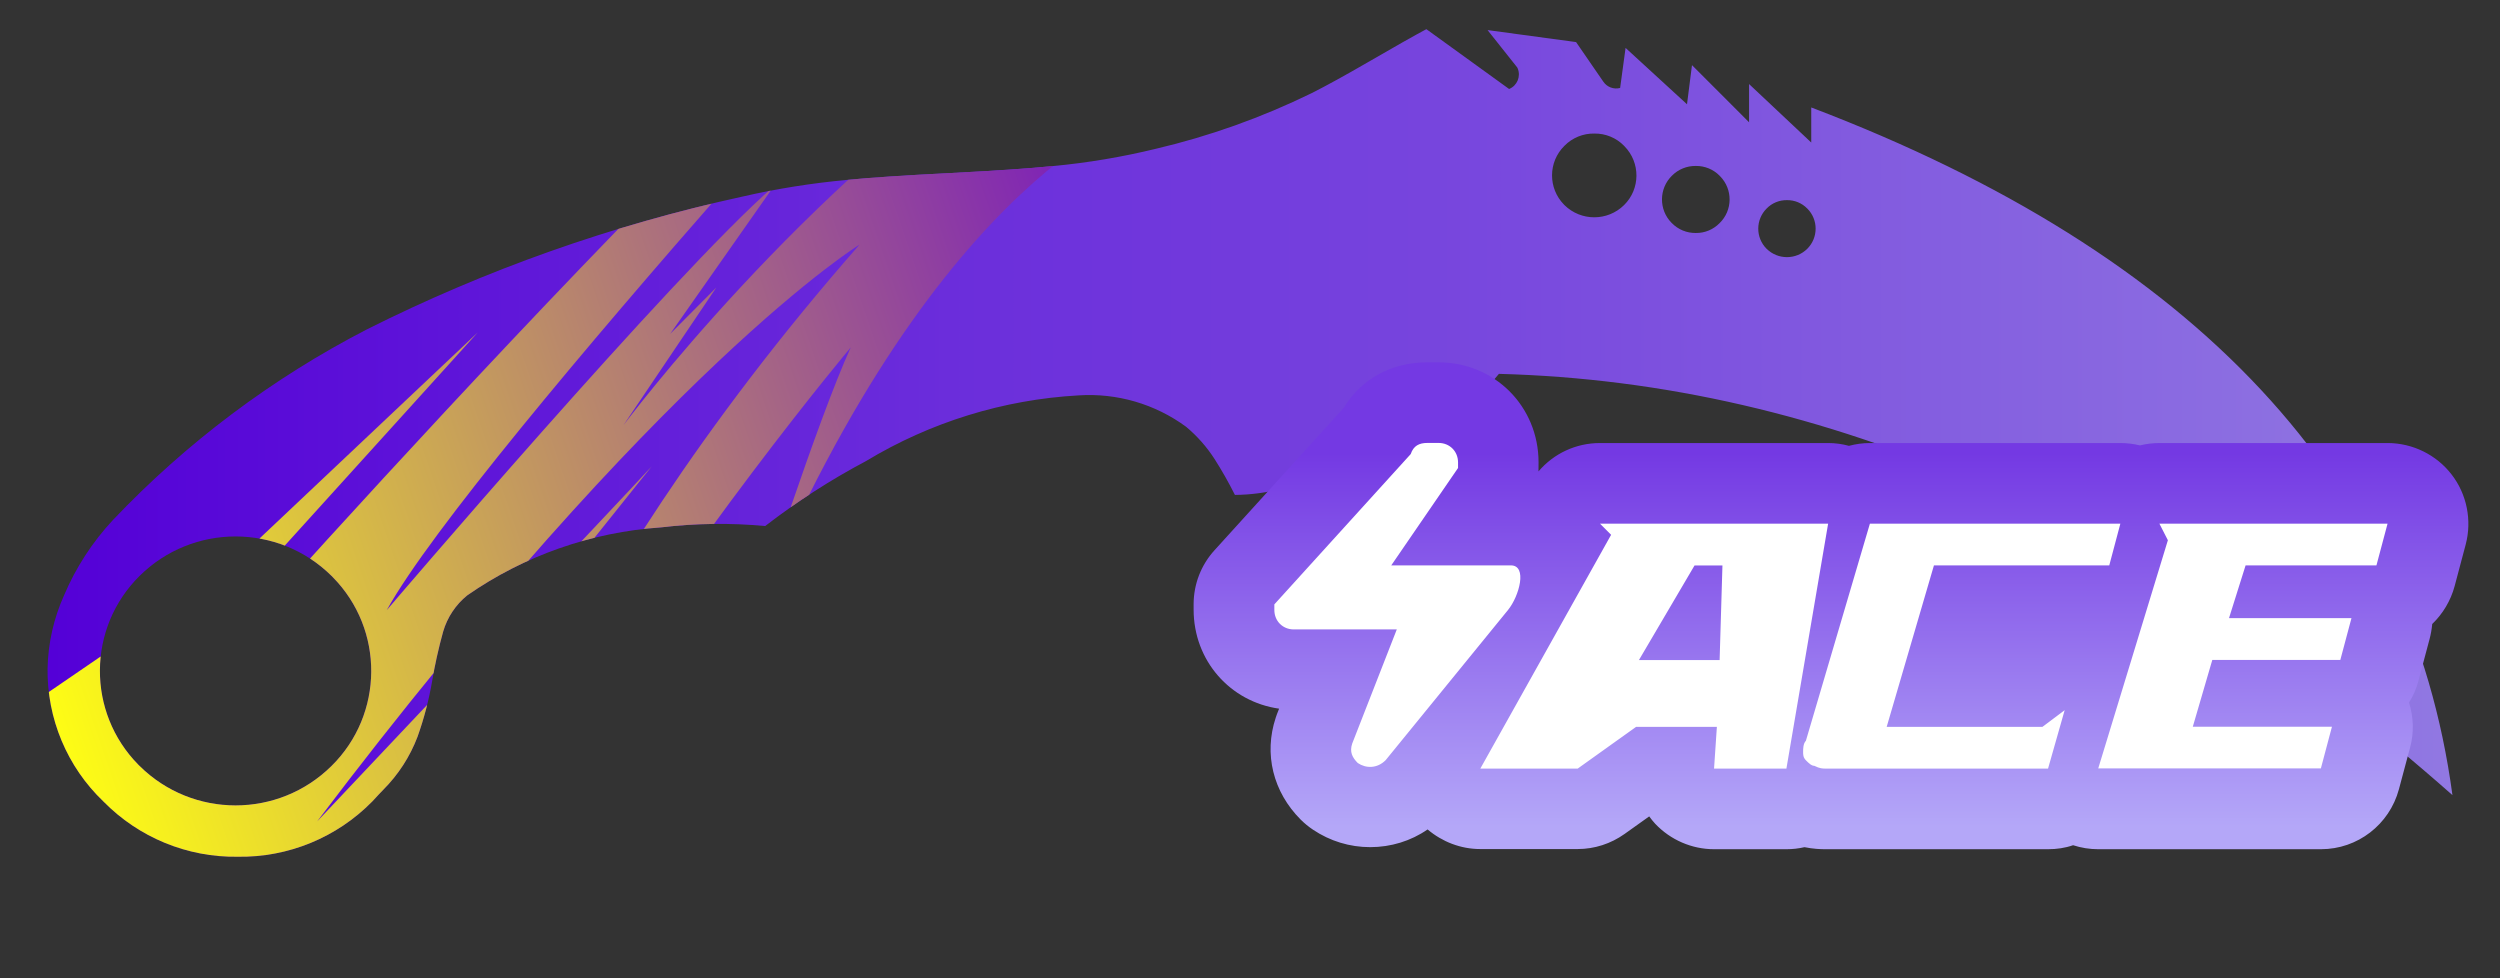 <?xml version="1.0" encoding="utf-8"?>
<!-- Generator: Adobe Illustrator 16.0.0, SVG Export Plug-In . SVG Version: 6.00 Build 0)  -->
<!DOCTYPE svg PUBLIC "-//W3C//DTD SVG 1.1//EN" "http://www.w3.org/Graphics/SVG/1.1/DTD/svg11.dtd">
<svg version="1.1" id="case1" xmlns="http://www.w3.org/2000/svg" xmlns:xlink="http://www.w3.org/1999/xlink" x="0px" y="0px"
	 width="92px" height="36px" viewBox="0 0 92 36" enable-background="new 0 0 92 36" xml:space="preserve">
<rect x="0" y="0" width="92" height="36" fill="#333333" stroke="none"/>
<linearGradient id="knife_widowmaker_2_" gradientUnits="userSpaceOnUse" x1="1.75" y1="16.301" x2="90.25" y2="16.301">
	<stop  offset="0" style="stop-color:#5400D7"/>
	<stop  offset="1" style="stop-color:#9178E2"/>
</linearGradient>
<path id="knife_widowmaker" fill="url(#knife_widowmaker_2_)" d="M12.199,28.188c1.932-1.905,1.952-5.021,0.044-6.951
	c-0.015-0.014-0.029-0.027-0.044-0.045c-1.956-1.934-5.104-1.934-7.06,0c-1.932,1.908-1.952,5.021-0.044,6.953
	c0.015,0.017,0.029,0.028,0.044,0.043C7.094,30.122,10.243,30.122,12.199,28.188z M65.759,7.365
	c-0.28-0.004-0.552,0.107-0.747,0.309c-0.41,0.408-0.41,1.071-0.003,1.48c0.001,0,0.001,0.001,0.003,0.002
	c0.415,0.409,1.081,0.409,1.495,0c0.41-0.409,0.411-1.071,0.003-1.48c-0.001-0.001-0.002-0.001-0.003-0.002
	C66.311,7.473,66.041,7.361,65.759,7.365z M62.406,6.107c-0.331-0.005-0.648,0.125-0.881,0.361
	c-0.481,0.475-0.486,1.251-0.012,1.732c0.004,0.004,0.008,0.008,0.012,0.011c0.23,0.236,0.55,0.368,0.881,0.363
	c0.328,0.005,0.646-0.127,0.876-0.364c0.481-0.468,0.491-1.238,0.022-1.72c-0.009-0.008-0.016-0.016-0.022-0.023
	C63.052,6.232,62.734,6.102,62.406,6.107z M58.67,4.915c-0.412-0.007-0.811,0.156-1.1,0.452c-0.603,0.595-0.606,1.564-0.012,2.166
	c0.004,0.004,0.008,0.008,0.012,0.013c0.609,0.601,1.589,0.601,2.197,0c0.602-0.594,0.605-1.563,0.012-2.166
	c-0.004-0.004-0.008-0.008-0.012-0.013C59.479,5.071,59.083,4.908,58.67,4.915z M27.324,7.234c1.269-0.291,2.555-0.495,3.851-0.614
	c0.833-0.083,2.099-0.167,3.801-0.252c1.663-0.085,2.922-0.17,3.777-0.257c1.272-0.12,2.535-0.332,3.776-0.634
	c1.984-0.466,3.909-1.154,5.741-2.05c0.531-0.268,1.221-0.646,2.063-1.134c1.009-0.585,1.729-0.991,2.157-1.22l3.045,2.202
	c0.297-0.121,0.438-0.46,0.316-0.757c-0.006-0.013-0.012-0.025-0.019-0.038l-1.09-1.373l3.258,0.442l1.002,1.456
	c0.136,0.201,0.384,0.294,0.619,0.232l0.2-1.474l2.261,2.074l0.183-1.44L64.366,4.5V3.093l2.288,2.152V3.954
	c14.184,5.4,22.05,13.835,23.596,25.306C78.906,19.243,67.21,14.076,55.16,13.758l-0.358,0.422l-2.204,0.273
	c-2.373,2.486-4.758,3.74-7.153,3.76c-0.229-0.457-0.481-0.901-0.756-1.332c-0.286-0.442-0.637-0.838-1.041-1.176
	c-1.143-0.839-2.544-1.248-3.958-1.155c-2.765,0.155-5.449,0.985-7.82,2.417c-1.302,0.69-2.543,1.49-3.711,2.391
	c-1.278-0.119-2.565-0.103-3.84,0.05c-2.558,0.176-5.021,1.038-7.126,2.503c-0.424,0.344-0.732,0.809-0.885,1.333
	c-0.167,0.604-0.304,1.215-0.408,1.834c-0.119,0.692-0.298,1.374-0.535,2.036c-0.278,0.732-0.709,1.398-1.264,1.953
	c-0.095,0.098-0.224,0.233-0.399,0.425c-1.3,1.327-3.09,2.065-4.949,2.036c-1.859,0.029-3.647-0.707-4.948-2.034
	c-1.338-1.276-2.082-3.058-2.054-4.904c0.02-0.924,0.226-1.835,0.605-2.679c0.435-1.026,1.046-1.969,1.809-2.784
	c2.696-2.837,5.848-5.203,9.325-7C17.879,9.923,22.526,8.281,27.324,7.234z"/>
<linearGradient id="SVGID_1_" gradientUnits="userSpaceOnUse" x1="442.342" y1="-259.267" x2="442.342" y2="-273.017" gradientTransform="matrix(1 0 0 -1 -374.96 -242.6)">
	<stop  offset="0" style="stop-color:#7439E3"/>
	<stop  offset="1" style="stop-color:#B4A7F8"/>
</linearGradient>
<path fill="url(#SVGID_1_)" d="M77.212,31.251c-0.313,0-0.625-0.05-0.922-0.147c-0.298,0.104-0.608,0.147-0.922,0.147h-8.193
	c-0.185,0-0.442-0.009-0.771-0.075c-0.217,0.051-0.438,0.075-0.663,0.075h-2.664c-0.816,0-1.604-0.342-2.166-0.937
	c-0.078-0.086-0.15-0.174-0.22-0.271l-0.909,0.648c-0.503,0.357-1.101,0.554-1.726,0.554h-3.584c-0.717,0-1.402-0.269-1.937-0.722
	c-0.614,0.427-1.353,0.652-2.112,0.652c-0.75,0-1.479-0.222-2.104-0.642c-0.164-0.11-0.315-0.233-0.452-0.37
	c-1.021-1.021-1.363-2.423-0.92-3.753l0.044-0.128l0.08-0.203c-1.801-0.254-3.146-1.766-3.146-3.646V22.24
	c0-0.741,0.274-1.45,0.773-1.996l4.748-5.232c0.646-1.069,1.762-1.679,3.079-1.679h0.41c2.064,0,3.684,1.618,3.684,3.684
	c0,0-0.001,0.289-0.003,0.331c0.555-0.653,1.372-1.044,2.26-1.044h8.397c0.262,0,0.519,0.034,0.769,0.103
	c0.25-0.067,0.508-0.103,0.771-0.103h9.219c0.242,0,0.48,0.029,0.718,0.087c0.231-0.058,0.478-0.087,0.72-0.087h8.396
	c0.917,0,1.797,0.433,2.354,1.159c0.563,0.726,0.752,1.689,0.518,2.573l-0.407,1.532c-0.146,0.541-0.435,1.02-0.825,1.395
	c-0.018,0.188-0.049,0.372-0.098,0.555l-0.41,1.537c-0.072,0.282-0.189,0.551-0.346,0.799c0.168,0.533,0.188,1.109,0.039,1.656
	l-0.412,1.539c-0.35,1.297-1.521,2.202-2.866,2.202H77.212z"/>
<path id="ACE" fill="#FFFFFF" d="M51.402,23.163h-3.789c-0.409,0-0.717-0.308-0.717-0.718c0-0.104,0-0.104,0-0.204l5.018-5.531
	c0.104-0.307,0.311-0.41,0.615-0.41h0.41c0.408,0,0.717,0.308,0.717,0.717c0,0.102,0,0.205,0,0.205l-2.458,3.584H55.6
	c0.615,0,0.312,1.127-0.103,1.639l-4.507,5.531c-0.309,0.308-0.717,0.308-1.023,0.104c-0.205-0.206-0.309-0.41-0.205-0.719
	L51.402,23.163L51.402,23.163L51.402,23.163z M58.88,19.271l0.409,0.41l-4.813,8.603h3.584l2.148-1.536h2.973l-0.104,1.536h2.663
	l1.535-9.013H58.88L58.88,19.271z M63.386,20.809l-0.104,3.482h-2.97l2.047-3.482H63.386L63.386,20.809z M67.177,28.284h8.191
	l0.612-2.15l-0.818,0.614H69.43l1.739-5.941h6.452l0.408-1.535h-9.217l-2.355,7.988c-0.102,0.104-0.102,0.309-0.102,0.409
	c0,0.103,0,0.205,0.103,0.31s0.205,0.203,0.308,0.203C66.971,28.284,67.074,28.284,67.177,28.284L67.177,28.284L67.177,28.284z
	 M79.466,19.271l0.312,0.61l-2.563,8.397h8.193l0.408-1.535h-5.121l0.718-2.458h4.711l0.41-1.537h-4.507l0.611-1.942h4.815
	l0.409-1.535H79.466L79.466,19.271z"/>
<g>
	<defs>
		<path id="knife_widowmaker_1_" d="M12.199,28.188c1.932-1.905,1.952-5.021,0.044-6.951c-0.015-0.014-0.029-0.027-0.044-0.045
			c-1.956-1.934-5.104-1.934-7.06,0c-1.932,1.908-1.952,5.021-0.044,6.953c0.015,0.017,0.029,0.028,0.044,0.043
			C7.094,30.122,10.243,30.122,12.199,28.188z M65.759,7.365c-0.28-0.004-0.552,0.107-0.747,0.309
			c-0.41,0.408-0.41,1.071-0.003,1.48c0.001,0,0.001,0.001,0.003,0.002c0.415,0.409,1.081,0.409,1.495,0
			c0.41-0.409,0.411-1.071,0.003-1.48c-0.001-0.001-0.002-0.001-0.003-0.002C66.311,7.473,66.041,7.361,65.759,7.365z M62.406,6.107
			c-0.331-0.005-0.648,0.125-0.881,0.361c-0.481,0.475-0.486,1.251-0.012,1.732c0.004,0.004,0.008,0.008,0.012,0.011
			c0.23,0.236,0.55,0.368,0.881,0.363c0.328,0.005,0.646-0.127,0.876-0.364c0.481-0.468,0.491-1.238,0.022-1.72
			c-0.009-0.008-0.016-0.016-0.022-0.023C63.052,6.232,62.734,6.102,62.406,6.107z M58.67,4.915c-0.412-0.007-0.811,0.156-1.1,0.452
			c-0.603,0.595-0.606,1.564-0.012,2.166c0.004,0.004,0.008,0.008,0.012,0.013c0.609,0.601,1.589,0.601,2.197,0
			c0.602-0.594,0.605-1.563,0.012-2.166c-0.004-0.004-0.008-0.008-0.012-0.013C59.479,5.071,59.083,4.908,58.67,4.915z
			 M27.324,7.234c1.269-0.291,2.555-0.495,3.851-0.614c0.833-0.083,2.099-0.167,3.801-0.252c1.663-0.085,2.922-0.17,3.777-0.257
			c1.272-0.12,2.535-0.332,3.776-0.634c1.984-0.466,3.909-1.154,5.741-2.05c0.531-0.268,1.221-0.646,2.063-1.134
			c1.009-0.585,1.729-0.991,2.157-1.22l3.045,2.202c0.297-0.121,0.438-0.46,0.316-0.757c-0.006-0.013-0.012-0.025-0.019-0.038
			l-1.09-1.373l3.258,0.442l1.002,1.456c0.136,0.201,0.384,0.294,0.619,0.232l0.2-1.474l2.261,2.074l0.183-1.44L64.366,4.5V3.093
			l2.288,2.152V3.954c14.184,5.4,22.05,13.835,23.596,25.306C78.906,19.243,67.21,14.076,55.16,13.758l-0.358,0.422l-2.204,0.273
			c-2.373,2.486-4.758,3.74-7.153,3.76c-0.229-0.457-0.481-0.901-0.756-1.332c-0.286-0.442-0.637-0.838-1.041-1.176
			c-1.143-0.839-2.544-1.248-3.958-1.155c-2.765,0.155-5.449,0.985-7.82,2.417c-1.302,0.69-2.543,1.49-3.711,2.391
			c-1.278-0.119-2.565-0.103-3.84,0.05c-2.558,0.176-5.021,1.038-7.126,2.503c-0.424,0.344-0.732,0.809-0.885,1.333
			c-0.167,0.604-0.304,1.215-0.408,1.834c-0.119,0.692-0.298,1.374-0.535,2.036c-0.278,0.732-0.709,1.398-1.264,1.953
			c-0.095,0.098-0.224,0.233-0.399,0.425c-1.3,1.327-3.09,2.065-4.949,2.036c-1.859,0.029-3.647-0.707-4.948-2.034
			c-1.338-1.276-2.082-3.058-2.054-4.904c0.02-0.924,0.226-1.835,0.605-2.679c0.435-1.026,1.046-1.969,1.809-2.784
			c2.696-2.837,5.848-5.203,9.325-7C17.879,9.923,22.526,8.281,27.324,7.234z"/>
	</defs>
	<clipPath id="knife_widowmaker_3_">
		<use xlink:href="#knife_widowmaker_1_"  overflow="visible"/>
	</clipPath>
	
		<linearGradient id="SVGID_2_" gradientUnits="userSpaceOnUse" x1="-1132.966" y1="-837.453" x2="-1087.436" y2="-837.453" gradientTransform="matrix(0.946 -0.324 0.324 0.946 1344.132 450.248)">
		<stop  offset="0" style="stop-color:#FFFF13"/>
		<stop  offset="1" style="stop-color:#7411C3"/>
	</linearGradient>
	<path clip-path="url(#knife_widowmaker_3_)" fill="url(#SVGID_2_)" d="M8.237,21.056l9.343-8.821L5.779,25.271l0.759,0.714
		c0,0,22.68-25.755,30.511-30.609c0,0-19.587,21.25-22.817,27.078c0,0,10.553-12.384,14.239-15.594l-3.808,5.427l1.697-1.706
		l-3.417,5.067c0,0,6.608-8.86,14.851-14.229l4.358,2.631c0,0-7.558,2.213-14.31,18.391c0,0,2.244-6.988,3.465-9.655
		c0,0-5.861,6.955-11.301,15.787l3.802-7.6c0,0-4.507,5.969-6.872,12.174c0,0,2.943-10.752,14.696-24.146
		c0,0-7.241,4.427-19.962,21.228c0,0,11.721-12.409,12.307-13.06C24.5,16.541,9.613,34.753,8.631,38.764
		c-1.18,4.078-7.188-13.057-7.188-13.057L8.237,21.056z"/>
</g>
</svg>
